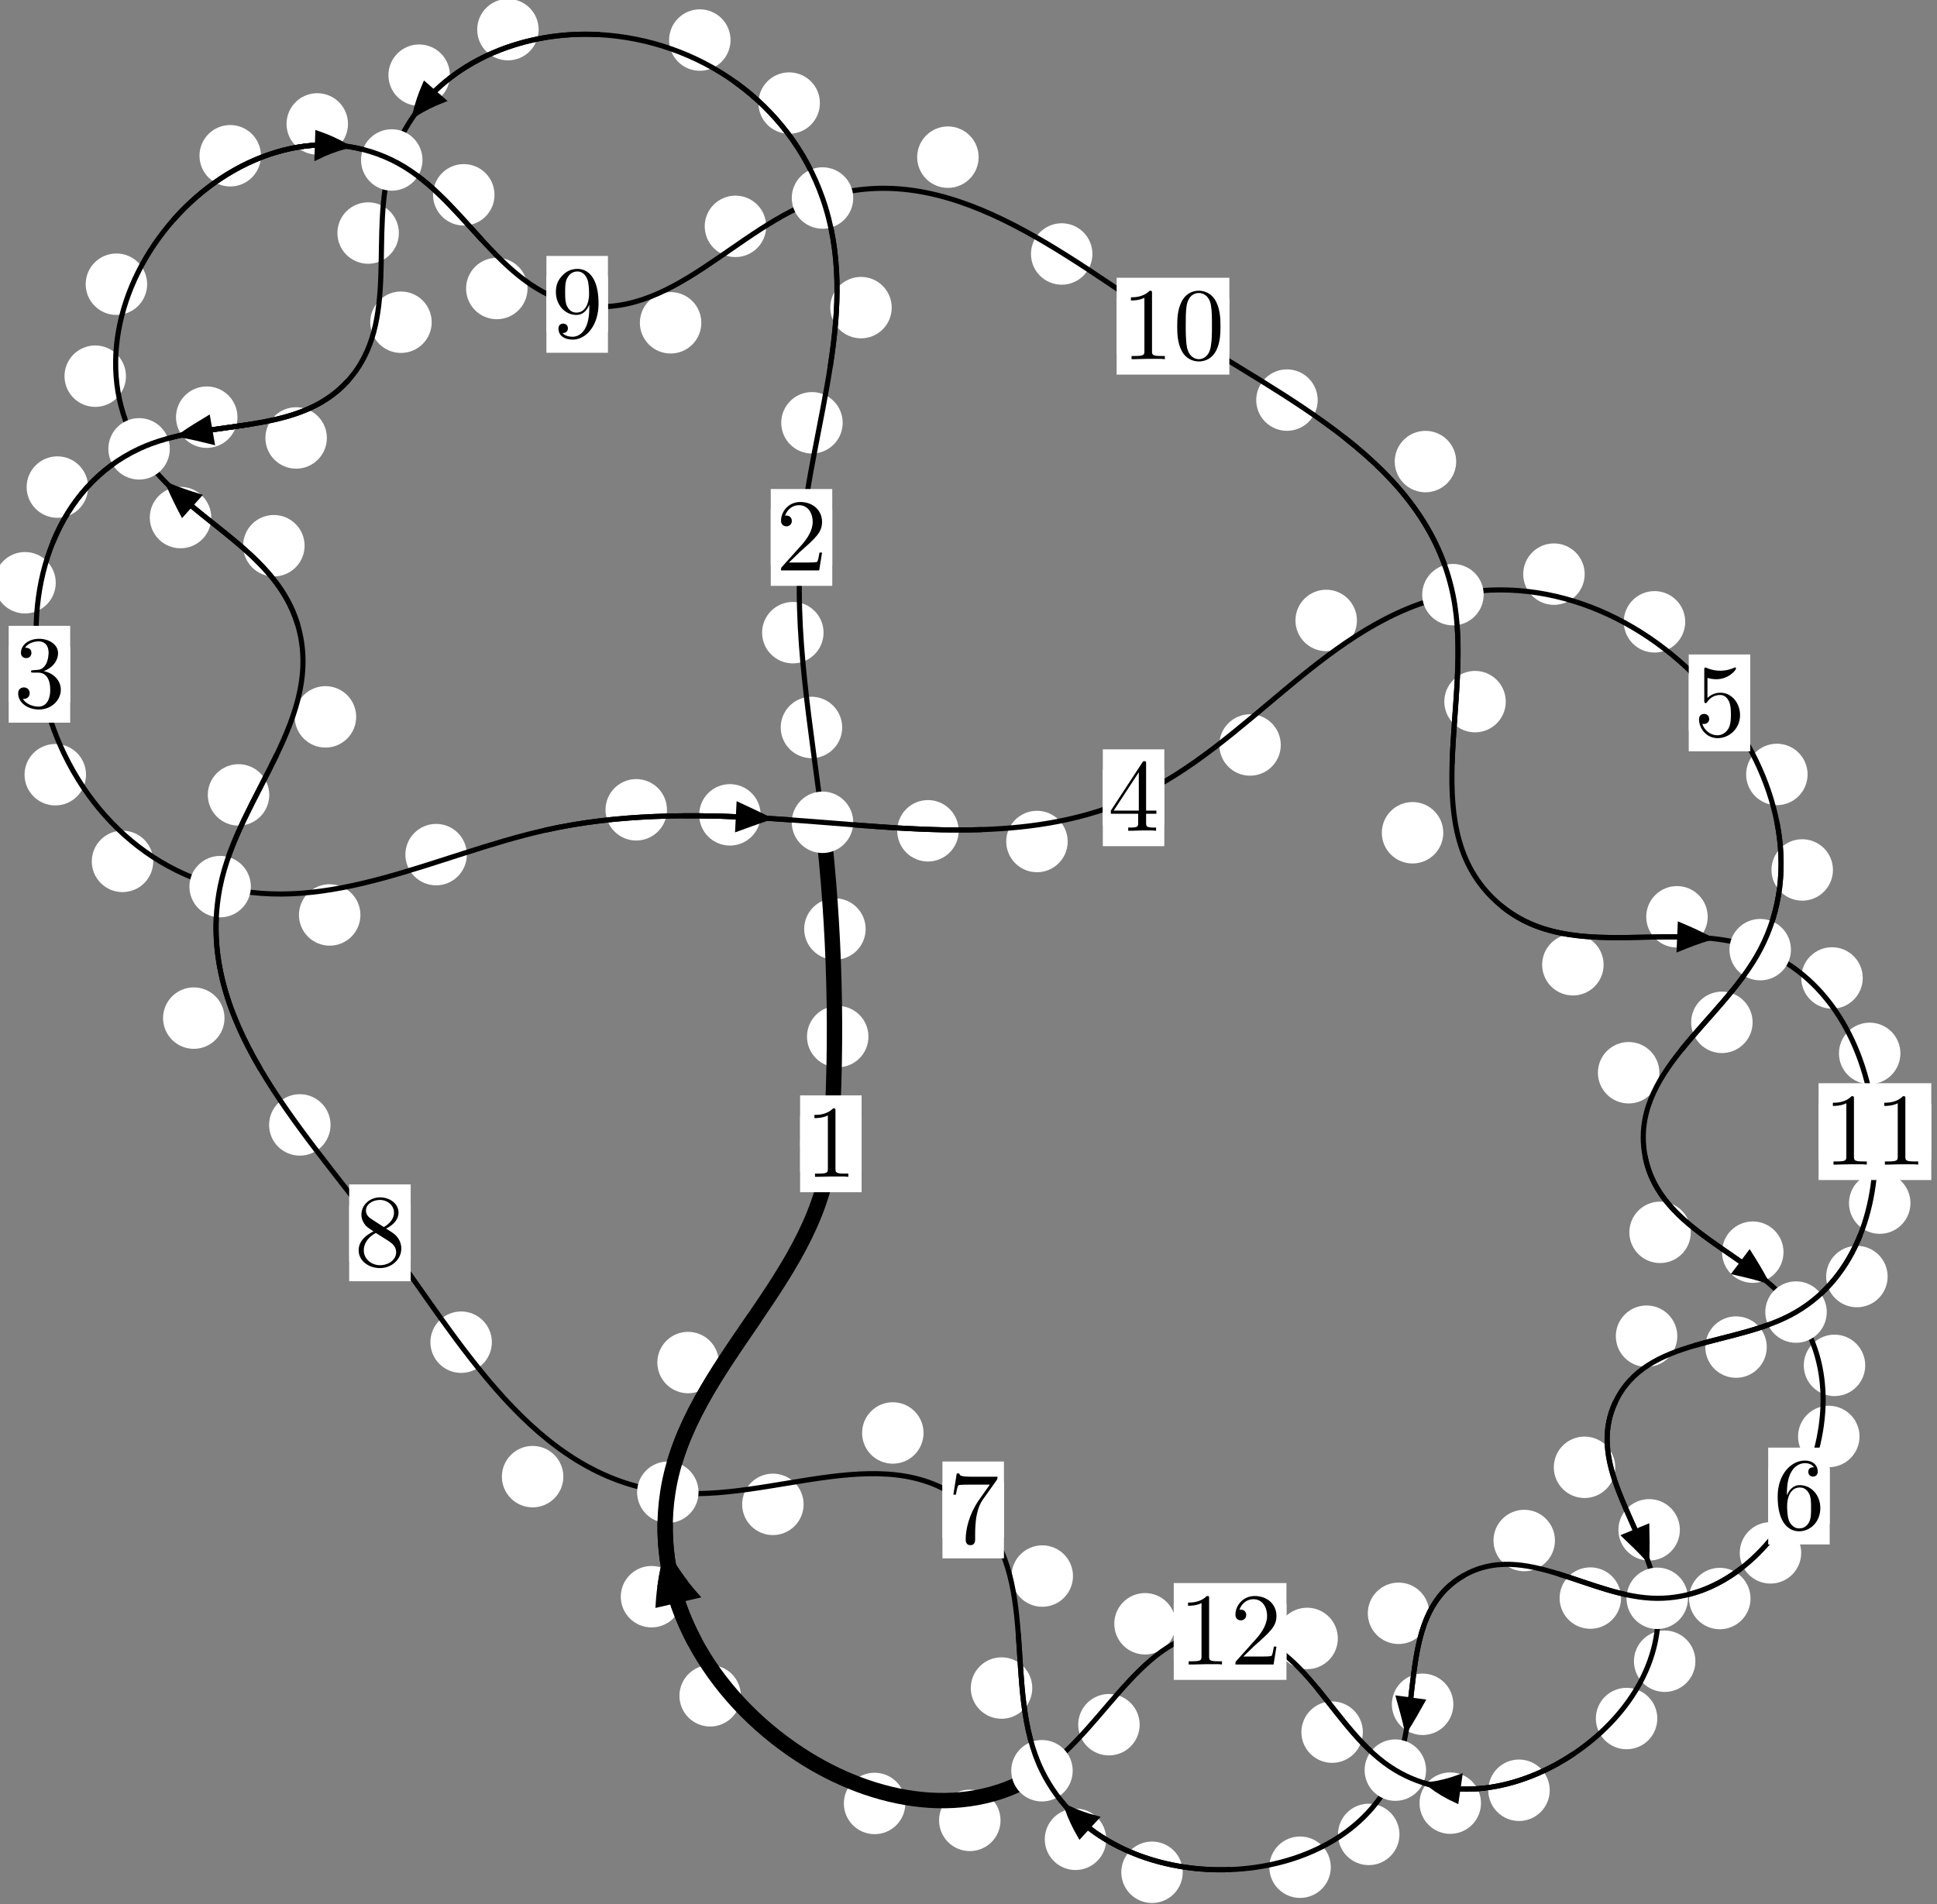 <?xml version="1.0"?>
<!-- Created by MetaPost 1.999 on 2021.07.06:0017 -->
<svg version="1.1" xmlns="http://www.w3.org/2000/svg" xmlns:xlink="http://www.w3.org/1999/xlink" width="188.401" height="185.244" viewBox="0 0 188.401 185.244">
<rect x="0" y="0" width="188.401" height="185.244" fill="#808080" stroke="none"/>
<!-- Original BoundingBox: -80.555344 -105.138046 107.845261 80.105789 -->
  <defs>
    <g transform="scale(0.01,0.01)" id="GLYPHcmr10_48">
      <path style="fill-rule: evenodd;" d="M460 -320C460 -400,455 -480,420 -554C374 -650,292 -666,250 -666C190 -666,117 -640,76 -547C44 -478,39 -400,39 -320C39 -245,43 -155,84 -79C127 2,200 22,249 22C303 22,379 1,423 -94C455 -163,460 -241,460 -320M249 -0C210 -0,151 -25,133 -121C122 -181,122 -273,122 -332C122 -396,122 -462,130 -516C149 -635,224 -644,249 -644C282 -644,348 -626,367 -527C377 -471,377 -395,377 -332C377 -257,377 -189,366 -125C351 -30,294 -0,249 -0"></path>
    </g>
    <g transform="scale(0.01,0.01)" id="GLYPHcmr10_49">
      <path style="fill-rule: evenodd;" d="M294 -640C294 -664,294 -666,271 -666C209 -602,121 -602,89 -602L89 -571C109 -571,168 -571,220 -597L220 -79C220 -43,217 -31,127 -31L95 -31L95 -0L257 -0L130 -3L217 -3L257 -3L297 -3L384 -3L419 -0L419 -31L387 -31C297 -31,294 -42,294 -79"></path>
    </g>
    <g transform="scale(0.01,0.01)" id="GLYPHcmr10_50">
      <path style="fill-rule: evenodd;" d="M127 -77L233 -180C389 -318,449 -372,449 -472C449 -586,359 -666,237 -666C124 -666,50 -574,50 -485C50 -429,100 -429,103 -429C120 -429,155 -441,155 -482C155 -508,137 -534,102 -534C94 -534,92 -534,89 -533C112 -598,166 -635,224 -635C315 -635,358 -554,358 -472C358 -392,308 -313,253 -251L61 -37C50 -26,50 -24,50 -0L421 -0L449 -174L424 -174C419 -144,412 -100,402 -85C395 -77,329 -77,307 -77"></path>
    </g>
    <g transform="scale(0.01,0.01)" id="GLYPHcmr10_51">
      <path style="fill-rule: evenodd;" d="M290 -352C372 -379,430 -449,430 -528C430 -610,342 -666,246 -666C145 -666,69 -606,69 -530C69 -497,91 -478,120 -478C151 -478,171 -500,171 -529C171 -579,124 -579,109 -579C140 -628,206 -641,242 -641C283 -641,338 -619,338 -529C338 -517,336 -459,310 -415C280 -367,246 -364,221 -363C213 -362,189 -360,182 -360C174 -359,167 -358,167 -348C167 -337,174 -337,191 -337L235 -337C317 -337,354 -269,354 -171C354 -35,285 -6,241 -6C198 -6,123 -23,88 -82C123 -77,154 -99,154 -137C154 -173,127 -193,98 -193C74 -193,42 -179,42 -135C42 -44,135 22,244 22C366 22,457 -69,457 -171C457 -253,394 -331,290 -352"></path>
    </g>
    <g transform="scale(0.01,0.01)" id="GLYPHcmr10_52">
      <path style="fill-rule: evenodd;" d="M294 -165L294 -78C294 -42,292 -31,218 -31L197 -31L197 -0L332 -0L238 -3L290 -3L332 -3L374 -3L427 -3L468 -0L468 -31L447 -31C373 -31,371 -42,371 -78L371 -165L471 -165L471 -196L371 -196L371 -651C371 -671,371 -677,355 -677C346 -677,343 -677,335 -665L28 -196L28 -165M300 -196L56 -196L300 -569"></path>
    </g>
    <g transform="scale(0.01,0.01)" id="GLYPHcmr10_53">
      <path style="fill-rule: evenodd;" d="M449 -201C449 -320,367 -420,259 -420C211 -420,168 -404,132 -369L132 -564C152 -558,185 -551,217 -551C340 -551,410 -642,410 -655C410 -661,407 -666,400 -666C399 -666,397 -666,392 -663C372 -654,323 -634,256 -634C216 -634,170 -641,123 -662C115 -665,113 -665,111 -665C101 -665,101 -657,101 -641L101 -345C101 -327,101 -319,115 -319C122 -319,124 -322,128 -328C139 -344,176 -398,257 -398C309 -398,334 -352,342 -334C358 -297,360 -258,360 -208C360 -173,360 -113,336 -71C312 -32,275 -6,229 -6C156 -6,99 -59,82 -118C85 -117,88 -116,99 -116C132 -116,149 -141,149 -165C149 -189,132 -214,99 -214C85 -214,50 -207,50 -161C50 -75,119 22,231 22C347 22,449 -74,449 -201"></path>
    </g>
    <g transform="scale(0.01,0.01)" id="GLYPHcmr10_54">
      <path style="fill-rule: evenodd;" d="M132 -328L132 -352C132 -605,256 -641,307 -641C331 -641,373 -635,395 -601C380 -601,340 -601,340 -556C340 -525,364 -510,386 -510C402 -510,432 -519,432 -558C432 -618,388 -666,305 -666C177 -666,42 -537,42 -316C42 -49,158 22,251 22C362 22,457 -72,457 -204C457 -331,368 -427,257 -427C189 -427,152 -376,132 -328M251 -6C188 -6,158 -66,152 -81C134 -128,134 -208,134 -226C134 -304,166 -404,256 -404C272 -404,318 -404,349 -342C367 -305,367 -254,367 -205C367 -157,367 -107,350 -71C320 -11,274 -6,251 -6"></path>
    </g>
    <g transform="scale(0.01,0.01)" id="GLYPHcmr10_55">
      <path style="fill-rule: evenodd;" d="M476 -609C485 -621,485 -623,485 -644L242 -644C120 -644,118 -657,114 -676L89 -676L56 -470L81 -470C84 -486,93 -549,106 -561C113 -567,191 -567,204 -567L411 -567C400 -551,321 -442,299 -409C209 -274,176 -135,176 -33C176 -23,176 22,222 22C268 22,268 -23,268 -33L268 -84C268 -139,271 -194,279 -248C283 -271,297 -357,341 -419"></path>
    </g>
    <g transform="scale(0.01,0.01)" id="GLYPHcmr10_56">
      <path style="fill-rule: evenodd;" d="M163 -457C117 -487,113 -521,113 -538C113 -599,178 -641,249 -641C322 -641,386 -589,386 -517C386 -460,347 -412,287 -377M309 -362C381 -399,430 -451,430 -517C430 -609,341 -666,250 -666C150 -666,69 -592,69 -499C69 -481,71 -436,113 -389C124 -377,161 -352,186 -335C128 -306,42 -250,42 -151C42 -45,144 22,249 22C362 22,457 -61,457 -168C457 -204,446 -249,408 -291C389 -312,373 -322,309 -362M209 -320L332 -242C360 -223,407 -193,407 -132C407 -58,332 -6,250 -6C164 -6,92 -68,92 -151C92 -209,124 -273,209 -320"></path>
    </g>
    <g transform="scale(0.01,0.01)" id="GLYPHcmr10_57">
      <path style="fill-rule: evenodd;" d="M367 -318L367 -286C367 -52,263 -6,205 -6C188 -6,134 -8,107 -42C151 -42,159 -71,159 -88C159 -119,135 -134,113 -134C97 -134,67 -125,67 -86C67 -19,121 22,206 22C335 22,457 -114,457 -329C457 -598,342 -666,253 -666C198 -666,149 -648,106 -603C65 -558,42 -516,42 -441C42 -316,130 -218,242 -218C303 -218,344 -260,367 -318M243 -241C227 -241,181 -241,150 -304C132 -341,132 -391,132 -440C132 -494,132 -541,153 -578C180 -628,218 -641,253 -641C299 -641,332 -607,349 -562C361 -530,365 -467,365 -421C365 -338,331 -241,243 -241"></path>
    </g>
  </defs>
  <path d="M84.469 100.849C84.469 100.056,84.154 99.296,83.593 98.736C83.033 98.175,82.273 97.86,81.48 97.86C80.687 97.86,79.927 98.175,79.367 98.736C78.806 99.296,78.491 100.056,78.491 100.849C78.491 101.642,78.806 102.402,79.367 102.962C79.927 103.523,80.687 103.838,81.48 103.838C82.273 103.838,83.033 103.523,83.593 102.962C84.154 102.402,84.469 101.642,84.469 100.849Z" style="fill: rgb(100%,100%,100%);stroke: none;"></path>
  <path d="M83.801 111.278C83.801 110.485,83.487 109.725,82.926 109.165C82.366 108.604,81.605 108.289,80.813 108.289C80.02 108.289,79.26 108.604,78.699 109.165C78.139 109.725,77.824 110.485,77.824 111.278C77.824 112.071,78.139 112.831,78.699 113.391C79.26 113.952,80.02 114.267,80.813 114.267C81.605 114.267,82.366 113.952,82.926 113.391C83.487 112.831,83.801 112.071,83.801 111.278Z" style="fill: rgb(100%,100%,100%);stroke: none;"></path>
  <path d="M81.915 70.772C81.915 69.98,81.6 69.22,81.04 68.659C80.479 68.099,79.719 67.784,78.926 67.784C78.134 67.784,77.373 68.099,76.813 68.659C76.252 69.22,75.938 69.98,75.938 70.772C75.938 71.565,76.252 72.325,76.813 72.886C77.373 73.446,78.134 73.761,78.926 73.761C79.719 73.761,80.479 73.446,81.04 72.886C81.6 72.325,81.915 71.565,81.915 70.772Z" style="fill: rgb(100%,100%,100%);stroke: none;"></path>
  <path d="M84.197 90.381C84.197 89.588,83.882 88.828,83.321 88.267C82.761 87.707,82.001 87.392,81.208 87.392C80.415 87.392,79.655 87.707,79.095 88.267C78.534 88.828,78.219 89.588,78.219 90.381C78.219 91.173,78.534 91.933,79.095 92.494C79.655 93.054,80.415 93.369,81.208 93.369C82.001 93.369,82.761 93.054,83.321 92.494C83.882 91.933,84.197 91.173,84.197 90.381Z" style="fill: rgb(100%,100%,100%);stroke: none;"></path>
  <path d="M81.963 41.133C81.963 40.34,81.648 39.58,81.088 39.02C80.527 38.459,79.767 38.144,78.974 38.144C78.182 38.144,77.421 38.459,76.861 39.02C76.301 39.58,75.986 40.34,75.986 41.133C75.986 41.926,76.301 42.686,76.861 43.246C77.421 43.807,78.182 44.122,78.974 44.122C79.767 44.122,80.527 43.807,81.088 43.246C81.648 42.686,81.963 41.926,81.963 41.133Z" style="fill: rgb(100%,100%,100%);stroke: none;"></path>
  <path d="M80.103 61.551C80.103 60.758,79.788 59.998,79.227 59.438C78.667 58.877,77.907 58.562,77.114 58.562C76.321 58.562,75.561 58.877,75.001 59.438C74.44 59.998,74.125 60.758,74.125 61.551C74.125 62.344,74.44 63.104,75.001 63.664C75.561 64.225,76.321 64.54,77.114 64.54C77.907 64.54,78.667 64.225,79.227 63.664C79.788 63.104,80.103 62.344,80.103 61.551Z" style="fill: rgb(100%,100%,100%);stroke: none;"></path>
  <path d="M79.747 10.027C79.747 9.235,79.432 8.474,78.871 7.914C78.311 7.353,77.551 7.039,76.758 7.039C75.965 7.039,75.205 7.353,74.645 7.914C74.084 8.474,73.769 9.235,73.769 10.027C73.769 10.82,74.084 11.58,74.645 12.141C75.205 12.701,75.965 13.016,76.758 13.016C77.551 13.016,78.311 12.701,78.871 12.141C79.432 11.58,79.747 10.82,79.747 10.027Z" style="fill: rgb(100%,100%,100%);stroke: none;"></path>
  <path d="M86.733 29.928C86.733 29.136,86.418 28.376,85.857 27.815C85.297 27.255,84.537 26.94,83.744 26.94C82.951 26.94,82.191 27.255,81.631 27.815C81.07 28.376,80.755 29.136,80.755 29.928C80.755 30.721,81.07 31.481,81.631 32.042C82.191 32.602,82.951 32.917,83.744 32.917C84.537 32.917,85.297 32.602,85.857 32.042C86.418 31.481,86.733 30.721,86.733 29.928Z" style="fill: rgb(100%,100%,100%);stroke: none;"></path>
  <path d="M52.391 2.883C52.391 2.09,52.076 1.33,51.516 0.77C50.955 0.209,50.195 -0.106,49.403 -0.106C48.61 -0.106,47.85 0.209,47.289 0.77C46.729 1.33,46.414 2.09,46.414 2.883C46.414 3.676,46.729 4.436,47.289 4.996C47.85 5.557,48.61 5.872,49.403 5.872C50.195 5.872,50.955 5.557,51.516 4.996C52.076 4.436,52.391 3.676,52.391 2.883Z" style="fill: rgb(100%,100%,100%);stroke: none;"></path>
  <path d="M71.056 3.898C71.056 3.105,70.741 2.345,70.181 1.785C69.62 1.224,68.86 0.909,68.067 0.909C67.275 0.909,66.515 1.224,65.954 1.785C65.394 2.345,65.079 3.105,65.079 3.898C65.079 4.691,65.394 5.451,65.954 6.011C66.515 6.572,67.275 6.887,68.067 6.887C68.86 6.887,69.62 6.572,70.181 6.011C70.741 5.451,71.056 4.691,71.056 3.898Z" style="fill: rgb(100%,100%,100%);stroke: none;"></path>
  <path d="M38.795 22.672C38.795 21.88,38.48 21.119,37.92 20.559C37.359 19.998,36.599 19.684,35.807 19.684C35.014 19.684,34.254 19.998,33.693 20.559C33.133 21.119,32.818 21.88,32.818 22.672C32.818 23.465,33.133 24.225,33.693 24.786C34.254 25.346,35.014 25.661,35.807 25.661C36.599 25.661,37.359 25.346,37.92 24.786C38.48 24.225,38.795 23.465,38.795 22.672Z" style="fill: rgb(100%,100%,100%);stroke: none;"></path>
  <path d="M43.759 7.314C43.759 6.522,43.444 5.761,42.883 5.201C42.323 4.641,41.563 4.326,40.77 4.326C39.977 4.326,39.217 4.641,38.657 5.201C38.096 5.761,37.781 6.522,37.781 7.314C37.781 8.107,38.096 8.867,38.657 9.428C39.217 9.988,39.977 10.303,40.77 10.303C41.563 10.303,42.323 9.988,42.883 9.428C43.444 8.867,43.759 8.107,43.759 7.314Z" style="fill: rgb(100%,100%,100%);stroke: none;"></path>
  <path d="M31.792 42.607C31.792 41.814,31.477 41.054,30.916 40.494C30.356 39.933,29.595 39.618,28.803 39.618C28.01 39.618,27.25 39.933,26.689 40.494C26.129 41.054,25.814 41.814,25.814 42.607C25.814 43.4,26.129 44.16,26.689 44.72C27.25 45.281,28.01 45.596,28.803 45.596C29.595 45.596,30.356 45.281,30.916 44.72C31.477 44.16,31.792 43.4,31.792 42.607Z" style="fill: rgb(100%,100%,100%);stroke: none;"></path>
  <path d="M41.989 31.349C41.989 30.556,41.674 29.796,41.114 29.235C40.553 28.675,39.793 28.36,39 28.36C38.208 28.36,37.447 28.675,36.887 29.235C36.326 29.796,36.012 30.556,36.012 31.349C36.012 32.141,36.326 32.902,36.887 33.462C37.447 34.022,38.208 34.337,39 34.337C39.793 34.337,40.553 34.022,41.114 33.462C41.674 32.902,41.989 32.141,41.989 31.349Z" style="fill: rgb(100%,100%,100%);stroke: none;"></path>
  <path d="M8.57 47.387C8.57 46.595,8.255 45.834,7.695 45.274C7.134 44.713,6.374 44.398,5.581 44.398C4.788 44.398,4.028 44.713,3.468 45.274C2.907 45.834,2.592 46.595,2.592 47.387C2.592 48.18,2.907 48.94,3.468 49.501C4.028 50.061,4.788 50.376,5.581 50.376C6.374 50.376,7.134 50.061,7.695 49.501C8.255 48.94,8.57 48.18,8.57 47.387Z" style="fill: rgb(100%,100%,100%);stroke: none;"></path>
  <path d="M23.097 40.586C23.097 39.793,22.782 39.033,22.221 38.473C21.661 37.912,20.901 37.597,20.108 37.597C19.315 37.597,18.555 37.912,17.995 38.473C17.434 39.033,17.119 39.793,17.119 40.586C17.119 41.379,17.434 42.139,17.995 42.699C18.555 43.26,19.315 43.575,20.108 43.575C20.901 43.575,21.661 43.26,22.221 42.699C22.782 42.139,23.097 41.379,23.097 40.586Z" style="fill: rgb(100%,100%,100%);stroke: none;"></path>
  <path d="M8.366 75.369C8.366 74.577,8.051 73.817,7.49 73.256C6.93 72.696,6.17 72.381,5.377 72.381C4.584 72.381,3.824 72.696,3.264 73.256C2.703 73.817,2.388 74.577,2.388 75.369C2.388 76.162,2.703 76.922,3.264 77.483C3.824 78.043,4.584 78.358,5.377 78.358C6.17 78.358,6.93 78.043,7.49 77.483C8.051 76.922,8.366 76.162,8.366 75.369Z" style="fill: rgb(100%,100%,100%);stroke: none;"></path>
  <path d="M5.422 56.694C5.422 55.902,5.107 55.142,4.547 54.581C3.986 54.021,3.226 53.706,2.433 53.706C1.641 53.706,0.881 54.021,0.32 54.581C-0.24 55.142,-0.555 55.902,-0.555 56.694C-0.555 57.487,-0.24 58.247,0.32 58.808C0.881 59.368,1.641 59.683,2.433 59.683C3.226 59.683,3.986 59.368,4.547 58.808C5.107 58.247,5.422 57.487,5.422 56.694Z" style="fill: rgb(100%,100%,100%);stroke: none;"></path>
  <path d="M35.056 89.013C35.056 88.221,34.741 87.461,34.18 86.9C33.62 86.34,32.86 86.025,32.067 86.025C31.274 86.025,30.514 86.34,29.954 86.9C29.393 87.461,29.078 88.221,29.078 89.013C29.078 89.806,29.393 90.566,29.954 91.127C30.514 91.687,31.274 92.002,32.067 92.002C32.86 92.002,33.62 91.687,34.18 91.127C34.741 90.566,35.056 89.806,35.056 89.013Z" style="fill: rgb(100%,100%,100%);stroke: none;"></path>
  <path d="M14.905 83.802C14.905 83.009,14.59 82.249,14.029 81.688C13.469 81.128,12.709 80.813,11.916 80.813C11.123 80.813,10.363 81.128,9.803 81.688C9.242 82.249,8.927 83.009,8.927 83.802C8.927 84.594,9.242 85.355,9.803 85.915C10.363 86.476,11.123 86.791,11.916 86.791C12.709 86.791,13.469 86.476,14.029 85.915C14.59 85.355,14.905 84.594,14.905 83.802Z" style="fill: rgb(100%,100%,100%);stroke: none;"></path>
  <path d="M64.872 78.784C64.872 77.992,64.557 77.232,63.996 76.671C63.436 76.111,62.676 75.796,61.883 75.796C61.09 75.796,60.33 76.111,59.77 76.671C59.209 77.232,58.894 77.992,58.894 78.784C58.894 79.577,59.209 80.337,59.77 80.898C60.33 81.458,61.09 81.773,61.883 81.773C62.676 81.773,63.436 81.458,63.996 80.898C64.557 80.337,64.872 79.577,64.872 78.784Z" style="fill: rgb(100%,100%,100%);stroke: none;"></path>
  <path d="M45.408 83.144C45.408 82.351,45.093 81.591,44.532 81.03C43.972 80.47,43.212 80.155,42.419 80.155C41.626 80.155,40.866 80.47,40.306 81.03C39.745 81.591,39.43 82.351,39.43 83.144C39.43 83.936,39.745 84.697,40.306 85.257C40.866 85.818,41.626 86.132,42.419 86.132C43.212 86.132,43.972 85.818,44.532 85.257C45.093 84.697,45.408 83.936,45.408 83.144Z" style="fill: rgb(100%,100%,100%);stroke: none;"></path>
  <path d="M93.244 80.826C93.244 80.033,92.929 79.273,92.369 78.713C91.808 78.152,91.048 77.837,90.255 77.837C89.463 77.837,88.703 78.152,88.142 78.713C87.582 79.273,87.267 80.033,87.267 80.826C87.267 81.619,87.582 82.379,88.142 82.939C88.703 83.5,89.463 83.815,90.255 83.815C91.048 83.815,91.808 83.5,92.369 82.939C92.929 82.379,93.244 81.619,93.244 80.826Z" style="fill: rgb(100%,100%,100%);stroke: none;"></path>
  <path d="M73.984 79.275C73.984 78.482,73.669 77.722,73.108 77.161C72.548 76.601,71.788 76.286,70.995 76.286C70.202 76.286,69.442 76.601,68.882 77.161C68.321 77.722,68.006 78.482,68.006 79.275C68.006 80.067,68.321 80.828,68.882 81.388C69.442 81.948,70.202 82.263,70.995 82.263C71.788 82.263,72.548 81.948,73.108 81.388C73.669 80.828,73.984 80.067,73.984 79.275Z" style="fill: rgb(100%,100%,100%);stroke: none;"></path>
  <path d="M124.573 72.478C124.573 71.685,124.258 70.925,123.698 70.364C123.137 69.804,122.377 69.489,121.584 69.489C120.792 69.489,120.032 69.804,119.471 70.364C118.911 70.925,118.596 71.685,118.596 72.478C118.596 73.27,118.911 74.03,119.471 74.591C120.032 75.151,120.792 75.466,121.584 75.466C122.377 75.466,123.137 75.151,123.698 74.591C124.258 74.03,124.573 73.27,124.573 72.478Z" style="fill: rgb(100%,100%,100%);stroke: none;"></path>
  <path d="M103.848 81.869C103.848 81.076,103.533 80.316,102.972 79.755C102.412 79.195,101.652 78.88,100.859 78.88C100.066 78.88,99.306 79.195,98.746 79.755C98.185 80.316,97.87 81.076,97.87 81.869C97.87 82.661,98.185 83.421,98.746 83.982C99.306 84.542,100.066 84.857,100.859 84.857C101.652 84.857,102.412 84.542,102.972 83.982C103.533 83.421,103.848 82.661,103.848 81.869Z" style="fill: rgb(100%,100%,100%);stroke: none;"></path>
  <path d="M154.133 55.857C154.133 55.064,153.818 54.304,153.258 53.743C152.697 53.183,151.937 52.868,151.144 52.868C150.352 52.868,149.591 53.183,149.031 53.743C148.471 54.304,148.156 55.064,148.156 55.857C148.156 56.649,148.471 57.409,149.031 57.97C149.591 58.53,150.352 58.845,151.144 58.845C151.937 58.845,152.697 58.53,153.258 57.97C153.818 57.409,154.133 56.649,154.133 55.857Z" style="fill: rgb(100%,100%,100%);stroke: none;"></path>
  <path d="M131.979 60.361C131.979 59.568,131.664 58.808,131.104 58.248C130.543 57.687,129.783 57.372,128.99 57.372C128.198 57.372,127.437 57.687,126.877 58.248C126.317 58.808,126.002 59.568,126.002 60.361C126.002 61.154,126.317 61.914,126.877 62.474C127.437 63.035,128.198 63.35,128.99 63.35C129.783 63.35,130.543 63.035,131.104 62.474C131.664 61.914,131.979 61.154,131.979 60.361Z" style="fill: rgb(100%,100%,100%);stroke: none;"></path>
  <path d="M175.814 75.343C175.814 74.55,175.499 73.79,174.939 73.23C174.378 72.669,173.618 72.354,172.825 72.354C172.033 72.354,171.272 72.669,170.712 73.23C170.152 73.79,169.837 74.55,169.837 75.343C169.837 76.136,170.152 76.896,170.712 77.456C171.272 78.017,172.033 78.332,172.825 78.332C173.618 78.332,174.378 78.017,174.939 77.456C175.499 76.896,175.814 76.136,175.814 75.343Z" style="fill: rgb(100%,100%,100%);stroke: none;"></path>
  <path d="M163.912 60.495C163.912 59.702,163.597 58.942,163.037 58.382C162.476 57.821,161.716 57.506,160.923 57.506C160.131 57.506,159.37 57.821,158.81 58.382C158.249 58.942,157.935 59.702,157.935 60.495C157.935 61.288,158.249 62.048,158.81 62.608C159.37 63.169,160.131 63.484,160.923 63.484C161.716 63.484,162.476 63.169,163.037 62.608C163.597 62.048,163.912 61.288,163.912 60.495Z" style="fill: rgb(100%,100%,100%);stroke: none;"></path>
  <path d="M170.467 99.462C170.467 98.669,170.152 97.909,169.592 97.348C169.031 96.788,168.271 96.473,167.479 96.473C166.686 96.473,165.926 96.788,165.365 97.348C164.805 97.909,164.49 98.669,164.49 99.462C164.49 100.254,164.805 101.015,165.365 101.575C165.926 102.136,166.686 102.451,167.479 102.451C168.271 102.451,169.031 102.136,169.592 101.575C170.152 101.015,170.467 100.254,170.467 99.462Z" style="fill: rgb(100%,100%,100%);stroke: none;"></path>
  <path d="M178.281 84.635C178.281 83.843,177.966 83.083,177.405 82.522C176.845 81.962,176.084 81.647,175.292 81.647C174.499 81.647,173.739 81.962,173.178 82.522C172.618 83.083,172.303 83.843,172.303 84.635C172.303 85.428,172.618 86.188,173.178 86.749C173.739 87.309,174.499 87.624,175.292 87.624C176.084 87.624,176.845 87.309,177.405 86.749C177.966 86.188,178.281 85.428,178.281 84.635Z" style="fill: rgb(100%,100%,100%);stroke: none;"></path>
  <path d="M164.455 119.891C164.455 119.099,164.14 118.338,163.579 117.778C163.019 117.217,162.258 116.902,161.466 116.902C160.673 116.902,159.913 117.217,159.352 117.778C158.792 118.338,158.477 119.099,158.477 119.891C158.477 120.684,158.792 121.444,159.352 122.005C159.913 122.565,160.673 122.88,161.466 122.88C162.258 122.88,163.019 122.565,163.579 122.005C164.14 121.444,164.455 120.684,164.455 119.891Z" style="fill: rgb(100%,100%,100%);stroke: none;"></path>
  <path d="M161.398 104.364C161.398 103.571,161.083 102.811,160.522 102.251C159.962 101.69,159.201 101.375,158.409 101.375C157.616 101.375,156.856 101.69,156.295 102.251C155.735 102.811,155.42 103.571,155.42 104.364C155.42 105.157,155.735 105.917,156.295 106.477C156.856 107.038,157.616 107.353,158.409 107.353C159.201 107.353,159.962 107.038,160.522 106.477C161.083 105.917,161.398 105.157,161.398 104.364Z" style="fill: rgb(100%,100%,100%);stroke: none;"></path>
  <path d="M181.421 132.834C181.421 132.041,181.106 131.281,180.546 130.721C179.985 130.16,179.225 129.845,178.432 129.845C177.64 129.845,176.88 130.16,176.319 130.721C175.759 131.281,175.444 132.041,175.444 132.834C175.444 133.627,175.759 134.387,176.319 134.947C176.88 135.508,177.64 135.823,178.432 135.823C179.225 135.823,179.985 135.508,180.546 134.947C181.106 134.387,181.421 133.627,181.421 132.834Z" style="fill: rgb(100%,100%,100%);stroke: none;"></path>
  <path d="M173.472 121.82C173.472 121.028,173.157 120.268,172.597 119.707C172.036 119.147,171.276 118.832,170.483 118.832C169.691 118.832,168.931 119.147,168.37 119.707C167.81 120.268,167.495 121.028,167.495 121.82C167.495 122.613,167.81 123.373,168.37 123.934C168.931 124.494,169.691 124.809,170.483 124.809C171.276 124.809,172.036 124.494,172.597 123.934C173.157 123.373,173.472 122.613,173.472 121.82Z" style="fill: rgb(100%,100%,100%);stroke: none;"></path>
  <path d="M175.192 151.075C175.192 150.282,174.878 149.522,174.317 148.961C173.757 148.401,172.996 148.086,172.204 148.086C171.411 148.086,170.651 148.401,170.09 148.961C169.53 149.522,169.215 150.282,169.215 151.075C169.215 151.867,169.53 152.627,170.09 153.188C170.651 153.748,171.411 154.063,172.204 154.063C172.996 154.063,173.757 153.748,174.317 153.188C174.878 152.627,175.192 151.867,175.192 151.075Z" style="fill: rgb(100%,100%,100%);stroke: none;"></path>
  <path d="M180.865 139.751C180.865 138.958,180.55 138.198,179.989 137.638C179.429 137.077,178.669 136.762,177.876 136.762C177.083 136.762,176.323 137.077,175.763 137.638C175.202 138.198,174.887 138.958,174.887 139.751C174.887 140.544,175.202 141.304,175.763 141.864C176.323 142.425,177.083 142.74,177.876 142.74C178.669 142.74,179.429 142.425,179.989 141.864C180.55 141.304,180.865 140.544,180.865 139.751Z" style="fill: rgb(100%,100%,100%);stroke: none;"></path>
  <path d="M157.672 155.474C157.672 154.682,157.357 153.922,156.797 153.361C156.236 152.801,155.476 152.486,154.683 152.486C153.891 152.486,153.13 152.801,152.57 153.361C152.009 153.922,151.694 154.682,151.694 155.474C151.694 156.267,152.009 157.027,152.57 157.588C153.13 158.148,153.891 158.463,154.683 158.463C155.476 158.463,156.236 158.148,156.797 157.588C157.357 157.027,157.672 156.267,157.672 155.474Z" style="fill: rgb(100%,100%,100%);stroke: none;"></path>
  <path d="M170.263 155.518C170.263 154.725,169.948 153.965,169.387 153.404C168.827 152.844,168.067 152.529,167.274 152.529C166.481 152.529,165.721 152.844,165.161 153.404C164.6 153.965,164.285 154.725,164.285 155.518C164.285 156.31,164.6 157.071,165.161 157.631C165.721 158.191,166.481 158.506,167.274 158.506C168.067 158.506,168.827 158.191,169.387 157.631C169.948 157.071,170.263 156.31,170.263 155.518Z" style="fill: rgb(100%,100%,100%);stroke: none;"></path>
  <path d="M139.016 156.955C139.016 156.162,138.701 155.402,138.141 154.841C137.58 154.281,136.82 153.966,136.027 153.966C135.235 153.966,134.475 154.281,133.914 154.841C133.354 155.402,133.039 156.162,133.039 156.955C133.039 157.747,133.354 158.508,133.914 159.068C134.475 159.629,135.235 159.944,136.027 159.944C136.82 159.944,137.58 159.629,138.141 159.068C138.701 158.508,139.016 157.747,139.016 156.955Z" style="fill: rgb(100%,100%,100%);stroke: none;"></path>
  <path d="M151.241 149.873C151.241 149.08,150.926 148.32,150.366 147.76C149.806 147.199,149.045 146.884,148.253 146.884C147.46 146.884,146.7 147.199,146.139 147.76C145.579 148.32,145.264 149.08,145.264 149.873C145.264 150.666,145.579 151.426,146.139 151.986C146.7 152.547,147.46 152.862,148.253 152.862C149.045 152.862,149.806 152.547,150.366 151.986C150.926 151.426,151.241 150.666,151.241 149.873Z" style="fill: rgb(100%,100%,100%);stroke: none;"></path>
  <path d="M136.118 178.465C136.118 177.672,135.803 176.912,135.243 176.352C134.682 175.791,133.922 175.476,133.13 175.476C132.337 175.476,131.577 175.791,131.016 176.352C130.456 176.912,130.141 177.672,130.141 178.465C130.141 179.258,130.456 180.018,131.016 180.578C131.577 181.139,132.337 181.454,133.13 181.454C133.922 181.454,134.682 181.139,135.243 180.578C135.803 180.018,136.118 179.258,136.118 178.465Z" style="fill: rgb(100%,100%,100%);stroke: none;"></path>
  <path d="M141.358 165.808C141.358 165.015,141.043 164.255,140.483 163.695C139.922 163.134,139.162 162.819,138.369 162.819C137.577 162.819,136.816 163.134,136.256 163.695C135.696 164.255,135.381 165.015,135.381 165.808C135.381 166.601,135.696 167.361,136.256 167.921C136.816 168.482,137.577 168.797,138.369 168.797C139.162 168.797,139.922 168.482,140.483 167.921C141.043 167.361,141.358 166.601,141.358 165.808Z" style="fill: rgb(100%,100%,100%);stroke: none;"></path>
  <path d="M115.039 182.149C115.039 181.357,114.724 180.596,114.164 180.036C113.603 179.476,112.843 179.161,112.051 179.161C111.258 179.161,110.498 179.476,109.937 180.036C109.377 180.596,109.062 181.357,109.062 182.149C109.062 182.942,109.377 183.702,109.937 184.263C110.498 184.823,111.258 185.138,112.051 185.138C112.843 185.138,113.603 184.823,114.164 184.263C114.724 183.702,115.039 182.942,115.039 182.149Z" style="fill: rgb(100%,100%,100%);stroke: none;"></path>
  <path d="M129.439 181.657C129.439 180.864,129.124 180.104,128.564 179.543C128.003 178.983,127.243 178.668,126.45 178.668C125.658 178.668,124.898 178.983,124.337 179.543C123.777 180.104,123.462 180.864,123.462 181.657C123.462 182.449,123.777 183.21,124.337 183.77C124.898 184.33,125.658 184.645,126.45 184.645C127.243 184.645,128.003 184.33,128.564 183.77C129.124 183.21,129.439 182.449,129.439 181.657Z" style="fill: rgb(100%,100%,100%);stroke: none;"></path>
  <path d="M100.402 164.227C100.402 163.434,100.087 162.674,99.526 162.113C98.966 161.553,98.206 161.238,97.413 161.238C96.62 161.238,95.86 161.553,95.3 162.113C94.739 162.674,94.424 163.434,94.424 164.227C94.424 165.019,94.739 165.779,95.3 166.34C95.86 166.9,96.62 167.215,97.413 167.215C98.206 167.215,98.966 166.9,99.526 166.34C100.087 165.779,100.402 165.019,100.402 164.227Z" style="fill: rgb(100%,100%,100%);stroke: none;"></path>
  <path d="M107.597 178.941C107.597 178.148,107.282 177.388,106.721 176.827C106.161 176.267,105.401 175.952,104.608 175.952C103.815 175.952,103.055 176.267,102.495 176.827C101.934 177.388,101.619 178.148,101.619 178.941C101.619 179.733,101.934 180.493,102.495 181.054C103.055 181.614,103.815 181.929,104.608 181.929C105.401 181.929,106.161 181.614,106.721 181.054C107.282 180.493,107.597 179.733,107.597 178.941Z" style="fill: rgb(100%,100%,100%);stroke: none;"></path>
  <path d="M89.828 139.41C89.828 138.617,89.513 137.857,88.953 137.296C88.392 136.736,87.632 136.421,86.839 136.421C86.047 136.421,85.287 136.736,84.726 137.296C84.166 137.857,83.851 138.617,83.851 139.41C83.851 140.202,84.166 140.963,84.726 141.523C85.287 142.084,86.047 142.399,86.839 142.399C87.632 142.399,88.392 142.084,88.953 141.523C89.513 140.963,89.828 140.202,89.828 139.41Z" style="fill: rgb(100%,100%,100%);stroke: none;"></path>
  <path d="M104.363 153.331C104.363 152.538,104.048 151.778,103.488 151.218C102.927 150.657,102.167 150.342,101.374 150.342C100.582 150.342,99.821 150.657,99.261 151.218C98.7 151.778,98.386 152.538,98.386 153.331C98.386 154.124,98.7 154.884,99.261 155.444C99.821 156.005,100.582 156.32,101.374 156.32C102.167 156.32,102.927 156.005,103.488 155.444C104.048 154.884,104.363 154.124,104.363 153.331Z" style="fill: rgb(100%,100%,100%);stroke: none;"></path>
  <path d="M54.793 143.66C54.793 142.867,54.478 142.107,53.917 141.546C53.357 140.986,52.597 140.671,51.804 140.671C51.011 140.671,50.251 140.986,49.691 141.546C49.13 142.107,48.815 142.867,48.815 143.66C48.815 144.452,49.13 145.213,49.691 145.773C50.251 146.334,51.011 146.648,51.804 146.648C52.597 146.648,53.357 146.334,53.917 145.773C54.478 145.213,54.793 144.452,54.793 143.66Z" style="fill: rgb(100%,100%,100%);stroke: none;"></path>
  <path d="M78.163 146.355C78.163 145.562,77.848 144.802,77.287 144.242C76.727 143.681,75.967 143.366,75.174 143.366C74.381 143.366,73.621 143.681,73.061 144.242C72.5 144.802,72.185 145.562,72.185 146.355C72.185 147.148,72.5 147.908,73.061 148.468C73.621 149.029,74.381 149.344,75.174 149.344C75.967 149.344,76.727 149.029,77.287 148.468C77.848 147.908,78.163 147.148,78.163 146.355Z" style="fill: rgb(100%,100%,100%);stroke: none;"></path>
  <path d="M32.15 109.441C32.15 108.648,31.835 107.888,31.275 107.327C30.714 106.767,29.954 106.452,29.161 106.452C28.369 106.452,27.609 106.767,27.048 107.327C26.488 107.888,26.173 108.648,26.173 109.441C26.173 110.233,26.488 110.994,27.048 111.554C27.609 112.115,28.369 112.429,29.161 112.429C29.954 112.429,30.714 112.115,31.275 111.554C31.835 110.994,32.15 110.233,32.15 109.441Z" style="fill: rgb(100%,100%,100%);stroke: none;"></path>
  <path d="M47.84 130.578C47.84 129.786,47.525 129.025,46.964 128.465C46.404 127.905,45.644 127.59,44.851 127.59C44.058 127.59,43.298 127.905,42.738 128.465C42.177 129.025,41.862 129.786,41.862 130.578C41.862 131.371,42.177 132.131,42.738 132.692C43.298 133.252,44.058 133.567,44.851 133.567C45.644 133.567,46.404 133.252,46.964 132.692C47.525 132.131,47.84 131.371,47.84 130.578Z" style="fill: rgb(100%,100%,100%);stroke: none;"></path>
  <path d="M26.19 77.334C26.19 76.541,25.875 75.781,25.314 75.22C24.754 74.66,23.994 74.345,23.201 74.345C22.408 74.345,21.648 74.66,21.088 75.22C20.527 75.781,20.212 76.541,20.212 77.334C20.212 78.126,20.527 78.886,21.088 79.447C21.648 80.007,22.408 80.322,23.201 80.322C23.994 80.322,24.754 80.007,25.314 79.447C25.875 78.886,26.19 78.126,26.19 77.334Z" style="fill: rgb(100%,100%,100%);stroke: none;"></path>
  <path d="M21.837 99.051C21.837 98.258,21.522 97.498,20.962 96.937C20.401 96.377,19.641 96.062,18.849 96.062C18.056 96.062,17.296 96.377,16.735 96.937C16.175 97.498,15.86 98.258,15.86 99.051C15.86 99.843,16.175 100.603,16.735 101.164C17.296 101.724,18.056 102.039,18.849 102.039C19.641 102.039,20.401 101.724,20.962 101.164C21.522 100.603,21.837 99.843,21.837 99.051Z" style="fill: rgb(100%,100%,100%);stroke: none;"></path>
  <path d="M29.626 53.091C29.626 52.299,29.311 51.538,28.75 50.978C28.19 50.417,27.429 50.103,26.637 50.103C25.844 50.103,25.084 50.417,24.523 50.978C23.963 51.538,23.648 52.299,23.648 53.091C23.648 53.884,23.963 54.644,24.523 55.205C25.084 55.765,25.844 56.08,26.637 56.08C27.429 56.08,28.19 55.765,28.75 55.205C29.311 54.644,29.626 53.884,29.626 53.091Z" style="fill: rgb(100%,100%,100%);stroke: none;"></path>
  <path d="M34.644 69.742C34.644 68.949,34.329 68.189,33.768 67.629C33.208 67.068,32.448 66.753,31.655 66.753C30.862 66.753,30.102 67.068,29.542 67.629C28.981 68.189,28.666 68.949,28.666 69.742C28.666 70.535,28.981 71.295,29.542 71.855C30.102 72.416,30.862 72.731,31.655 72.731C32.448 72.731,33.208 72.416,33.768 71.855C34.329 71.295,34.644 70.535,34.644 69.742Z" style="fill: rgb(100%,100%,100%);stroke: none;"></path>
  <path d="M12.251 36.597C12.251 35.805,11.936 35.045,11.376 34.484C10.815 33.924,10.055 33.609,9.262 33.609C8.47 33.609,7.71 33.924,7.149 34.484C6.589 35.045,6.274 35.805,6.274 36.597C6.274 37.39,6.589 38.15,7.149 38.711C7.71 39.271,8.47 39.586,9.262 39.586C10.055 39.586,10.815 39.271,11.376 38.711C11.936 38.15,12.251 37.39,12.251 36.597Z" style="fill: rgb(100%,100%,100%);stroke: none;"></path>
  <path d="M20.548 50.353C20.548 49.561,20.233 48.801,19.672 48.24C19.112 47.68,18.352 47.365,17.559 47.365C16.766 47.365,16.006 47.68,15.446 48.24C14.885 48.801,14.57 49.561,14.57 50.353C14.57 51.146,14.885 51.906,15.446 52.467C16.006 53.027,16.766 53.342,17.559 53.342C18.352 53.342,19.112 53.027,19.672 52.467C20.233 51.906,20.548 51.146,20.548 50.353Z" style="fill: rgb(100%,100%,100%);stroke: none;"></path>
  <path d="M25.381 15.153C25.381 14.36,25.066 13.6,24.505 13.039C23.945 12.479,23.185 12.164,22.392 12.164C21.599 12.164,20.839 12.479,20.279 13.039C19.718 13.6,19.403 14.36,19.403 15.153C19.403 15.945,19.718 16.706,20.279 17.266C20.839 17.827,21.599 18.142,22.392 18.142C23.185 18.142,23.945 17.827,24.505 17.266C25.066 16.706,25.381 15.945,25.381 15.153Z" style="fill: rgb(100%,100%,100%);stroke: none;"></path>
  <path d="M14.312 27.65C14.312 26.857,13.997 26.097,13.436 25.536C12.876 24.976,12.116 24.661,11.323 24.661C10.53 24.661,9.77 24.976,9.21 25.536C8.649 26.097,8.334 26.857,8.334 27.65C8.334 28.442,8.649 29.203,9.21 29.763C9.77 30.324,10.53 30.638,11.323 30.638C12.116 30.638,12.876 30.324,13.436 29.763C13.997 29.203,14.312 28.442,14.312 27.65Z" style="fill: rgb(100%,100%,100%);stroke: none;"></path>
  <path d="M48.098 18.954C48.098 18.161,47.783 17.401,47.222 16.84C46.662 16.28,45.902 15.965,45.109 15.965C44.316 15.965,43.556 16.28,42.996 16.84C42.435 17.401,42.12 18.161,42.12 18.954C42.12 19.746,42.435 20.506,42.996 21.067C43.556 21.627,44.316 21.942,45.109 21.942C45.902 21.942,46.662 21.627,47.222 21.067C47.783 20.506,48.098 19.746,48.098 18.954Z" style="fill: rgb(100%,100%,100%);stroke: none;"></path>
  <path d="M33.848 12.056C33.848 11.263,33.533 10.503,32.972 9.942C32.412 9.382,31.652 9.067,30.859 9.067C30.066 9.067,29.306 9.382,28.746 9.942C28.185 10.503,27.87 11.263,27.87 12.056C27.87 12.848,28.185 13.608,28.746 14.169C29.306 14.729,30.066 15.044,30.859 15.044C31.652 15.044,32.412 14.729,32.972 14.169C33.533 13.608,33.848 12.848,33.848 12.056Z" style="fill: rgb(100%,100%,100%);stroke: none;"></path>
  <path d="M68.215 31.404C68.215 30.612,67.9 29.851,67.34 29.291C66.779 28.73,66.019 28.416,65.226 28.416C64.434 28.416,63.673 28.73,63.113 29.291C62.552 29.851,62.237 30.612,62.237 31.404C62.237 32.197,62.552 32.957,63.113 33.518C63.673 34.078,64.434 34.393,65.226 34.393C66.019 34.393,66.779 34.078,67.34 33.518C67.9 32.957,68.215 32.197,68.215 31.404Z" style="fill: rgb(100%,100%,100%);stroke: none;"></path>
  <path d="M51.311 28.068C51.311 27.275,50.996 26.515,50.435 25.955C49.875 25.394,49.115 25.079,48.322 25.079C47.529 25.079,46.769 25.394,46.209 25.955C45.648 26.515,45.333 27.275,45.333 28.068C45.333 28.861,45.648 29.621,46.209 30.181C46.769 30.742,47.529 31.057,48.322 31.057C49.115 31.057,49.875 30.742,50.435 30.181C50.996 29.621,51.311 28.861,51.311 28.068Z" style="fill: rgb(100%,100%,100%);stroke: none;"></path>
  <path d="M95.187 15.29C95.187 14.497,94.872 13.737,94.311 13.176C93.751 12.616,92.99 12.301,92.198 12.301C91.405 12.301,90.645 12.616,90.084 13.176C89.524 13.737,89.209 14.497,89.209 15.29C89.209 16.082,89.524 16.843,90.084 17.403C90.645 17.964,91.405 18.278,92.198 18.278C92.99 18.278,93.751 17.964,94.311 17.403C94.872 16.843,95.187 16.082,95.187 15.29Z" style="fill: rgb(100%,100%,100%);stroke: none;"></path>
  <path d="M74.523 22.021C74.523 21.228,74.208 20.468,73.647 19.907C73.087 19.347,72.327 19.032,71.534 19.032C70.741 19.032,69.981 19.347,69.421 19.907C68.86 20.468,68.545 21.228,68.545 22.021C68.545 22.813,68.86 23.574,69.421 24.134C69.981 24.695,70.741 25.009,71.534 25.009C72.327 25.009,73.087 24.695,73.647 24.134C74.208 23.574,74.523 22.813,74.523 22.021Z" style="fill: rgb(100%,100%,100%);stroke: none;"></path>
  <path d="M128.165 38.926C128.165 38.133,127.85 37.373,127.289 36.812C126.729 36.252,125.969 35.937,125.176 35.937C124.383 35.937,123.623 36.252,123.063 36.812C122.502 37.373,122.187 38.133,122.187 38.926C122.187 39.718,122.502 40.478,123.063 41.039C123.623 41.599,124.383 41.914,125.176 41.914C125.969 41.914,126.729 41.599,127.289 41.039C127.85 40.478,128.165 39.718,128.165 38.926Z" style="fill: rgb(100%,100%,100%);stroke: none;"></path>
  <path d="M106.253 24.709C106.253 23.916,105.938 23.156,105.378 22.596C104.817 22.035,104.057 21.72,103.264 21.72C102.472 21.72,101.711 22.035,101.151 22.596C100.591 23.156,100.276 23.916,100.276 24.709C100.276 25.502,100.591 26.262,101.151 26.822C101.711 27.383,102.472 27.698,103.264 27.698C104.057 27.698,104.817 27.383,105.378 26.822C105.938 26.262,106.253 25.502,106.253 24.709Z" style="fill: rgb(100%,100%,100%);stroke: none;"></path>
  <path d="M146.458 68.26C146.458 67.467,146.143 66.707,145.582 66.146C145.022 65.586,144.262 65.271,143.469 65.271C142.676 65.271,141.916 65.586,141.356 66.146C140.795 66.707,140.48 67.467,140.48 68.26C140.48 69.052,140.795 69.812,141.356 70.373C141.916 70.933,142.676 71.248,143.469 71.248C144.262 71.248,145.022 70.933,145.582 70.373C146.143 69.812,146.458 69.052,146.458 68.26Z" style="fill: rgb(100%,100%,100%);stroke: none;"></path>
  <path d="M141.635 44.905C141.635 44.112,141.32 43.352,140.759 42.791C140.199 42.231,139.439 41.916,138.646 41.916C137.853 41.916,137.093 42.231,136.533 42.791C135.972 43.352,135.657 44.112,135.657 44.905C135.657 45.697,135.972 46.457,136.533 47.018C137.093 47.578,137.853 47.893,138.646 47.893C139.439 47.893,140.199 47.578,140.759 47.018C141.32 46.457,141.635 45.697,141.635 44.905Z" style="fill: rgb(100%,100%,100%);stroke: none;"></path>
  <path d="M155.974 93.859C155.974 93.067,155.659 92.306,155.099 91.746C154.538 91.185,153.778 90.87,152.986 90.87C152.193 90.87,151.433 91.185,150.872 91.746C150.312 92.306,149.997 93.067,149.997 93.859C149.997 94.652,150.312 95.412,150.872 95.973C151.433 96.533,152.193 96.848,152.986 96.848C153.778 96.848,154.538 96.533,155.099 95.973C155.659 95.412,155.974 94.652,155.974 93.859Z" style="fill: rgb(100%,100%,100%);stroke: none;"></path>
  <path d="M140.379 81.018C140.379 80.225,140.064 79.465,139.503 78.905C138.943 78.344,138.183 78.029,137.39 78.029C136.597 78.029,135.837 78.344,135.277 78.905C134.716 79.465,134.401 80.225,134.401 81.018C134.401 81.811,134.716 82.571,135.277 83.131C135.837 83.692,136.597 84.007,137.39 84.007C138.183 84.007,138.943 83.692,139.503 83.131C140.064 82.571,140.379 81.811,140.379 81.018Z" style="fill: rgb(100%,100%,100%);stroke: none;"></path>
  <path d="M181.179 95.144C181.179 94.351,180.864 93.591,180.304 93.031C179.743 92.47,178.983 92.155,178.19 92.155C177.398 92.155,176.638 92.47,176.077 93.031C175.517 93.591,175.202 94.351,175.202 95.144C175.202 95.937,175.517 96.697,176.077 97.257C176.638 97.818,177.398 98.133,178.19 98.133C178.983 98.133,179.743 97.818,180.304 97.257C180.864 96.697,181.179 95.937,181.179 95.144Z" style="fill: rgb(100%,100%,100%);stroke: none;"></path>
  <path d="M166.098 89.193C166.098 88.401,165.783 87.641,165.222 87.08C164.662 86.52,163.902 86.205,163.109 86.205C162.316 86.205,161.556 86.52,160.996 87.08C160.435 87.641,160.12 88.401,160.12 89.193C160.12 89.986,160.435 90.746,160.996 91.307C161.556 91.867,162.316 92.182,163.109 92.182C163.902 92.182,164.662 91.867,165.222 91.307C165.783 90.746,166.098 89.986,166.098 89.193Z" style="fill: rgb(100%,100%,100%);stroke: none;"></path>
  <path d="M185.819 117.048C185.819 116.255,185.504 115.495,184.943 114.935C184.383 114.374,183.623 114.059,182.83 114.059C182.037 114.059,181.277 114.374,180.717 114.935C180.156 115.495,179.841 116.255,179.841 117.048C179.841 117.841,180.156 118.601,180.717 119.161C181.277 119.722,182.037 120.037,182.83 120.037C183.623 120.037,184.383 119.722,184.943 119.161C185.504 118.601,185.819 117.841,185.819 117.048Z" style="fill: rgb(100%,100%,100%);stroke: none;"></path>
  <path d="M184.842 102.48C184.842 101.688,184.527 100.927,183.967 100.367C183.406 99.806,182.646 99.491,181.853 99.491C181.061 99.491,180.301 99.806,179.74 100.367C179.18 100.927,178.865 101.688,178.865 102.48C178.865 103.273,179.18 104.033,179.74 104.594C180.301 105.154,181.061 105.469,181.853 105.469C182.646 105.469,183.406 105.154,183.967 104.594C184.527 104.033,184.842 103.273,184.842 102.48Z" style="fill: rgb(100%,100%,100%);stroke: none;"></path>
  <path d="M171.843 131.055C171.843 130.262,171.529 129.502,170.968 128.942C170.408 128.381,169.647 128.066,168.855 128.066C168.062 128.066,167.302 128.381,166.741 128.942C166.181 129.502,165.866 130.262,165.866 131.055C165.866 131.848,166.181 132.608,166.741 133.168C167.302 133.729,168.062 134.044,168.855 134.044C169.647 134.044,170.408 133.729,170.968 133.168C171.529 132.608,171.843 131.848,171.843 131.055Z" style="fill: rgb(100%,100%,100%);stroke: none;"></path>
  <path d="M183.599 124.192C183.599 123.4,183.284 122.639,182.723 122.079C182.163 121.519,181.403 121.204,180.61 121.204C179.817 121.204,179.057 121.519,178.497 122.079C177.936 122.639,177.621 123.4,177.621 124.192C177.621 124.985,177.936 125.745,178.497 126.306C179.057 126.866,179.817 127.181,180.61 127.181C181.403 127.181,182.163 126.866,182.723 126.306C183.284 125.745,183.599 124.985,183.599 124.192Z" style="fill: rgb(100%,100%,100%);stroke: none;"></path>
  <path d="M157.107 142.75C157.107 141.958,156.792 141.198,156.232 140.637C155.671 140.077,154.911 139.762,154.118 139.762C153.326 139.762,152.565 140.077,152.005 140.637C151.445 141.198,151.13 141.958,151.13 142.75C151.13 143.543,151.445 144.303,152.005 144.864C152.565 145.424,153.326 145.739,154.118 145.739C154.911 145.739,155.671 145.424,156.232 144.864C156.792 144.303,157.107 143.543,157.107 142.75Z" style="fill: rgb(100%,100%,100%);stroke: none;"></path>
  <path d="M163.141 129.994C163.141 129.202,162.826 128.442,162.265 127.881C161.705 127.321,160.945 127.006,160.152 127.006C159.359 127.006,158.599 127.321,158.038 127.881C157.478 128.442,157.163 129.202,157.163 129.994C157.163 130.787,157.478 131.547,158.038 132.108C158.599 132.668,159.359 132.983,160.152 132.983C160.945 132.983,161.705 132.668,162.265 132.108C162.826 131.547,163.141 130.787,163.141 129.994Z" style="fill: rgb(100%,100%,100%);stroke: none;"></path>
  <path d="M164.902 161.618C164.902 160.825,164.587 160.065,164.027 159.504C163.466 158.944,162.706 158.629,161.914 158.629C161.121 158.629,160.361 158.944,159.8 159.504C159.24 160.065,158.925 160.825,158.925 161.618C158.925 162.41,159.24 163.17,159.8 163.731C160.361 164.291,161.121 164.606,161.914 164.606C162.706 164.606,163.466 164.291,164.027 163.731C164.587 163.17,164.902 162.41,164.902 161.618Z" style="fill: rgb(100%,100%,100%);stroke: none;"></path>
  <path d="M163.392 148.834C163.392 148.041,163.077 147.281,162.516 146.721C161.956 146.16,161.196 145.845,160.403 145.845C159.61 145.845,158.85 146.16,158.29 146.721C157.729 147.281,157.414 148.041,157.414 148.834C157.414 149.627,157.729 150.387,158.29 150.947C158.85 151.508,159.61 151.823,160.403 151.823C161.196 151.823,161.956 151.508,162.516 150.947C163.077 150.387,163.392 149.627,163.392 148.834Z" style="fill: rgb(100%,100%,100%);stroke: none;"></path>
  <path d="M150.734 174.171C150.734 173.378,150.419 172.618,149.859 172.058C149.298 171.497,148.538 171.182,147.745 171.182C146.953 171.182,146.193 171.497,145.632 172.058C145.072 172.618,144.757 173.378,144.757 174.171C144.757 174.964,145.072 175.724,145.632 176.284C146.193 176.845,146.953 177.16,147.745 177.16C148.538 177.16,149.298 176.845,149.859 176.284C150.419 175.724,150.734 174.964,150.734 174.171Z" style="fill: rgb(100%,100%,100%);stroke: none;"></path>
  <path d="M161.197 167.193C161.197 166.4,160.882 165.64,160.322 165.079C159.761 164.519,159.001 164.204,158.209 164.204C157.416 164.204,156.656 164.519,156.095 165.079C155.535 165.64,155.22 166.4,155.22 167.193C155.22 167.985,155.535 168.746,156.095 169.306C156.656 169.867,157.416 170.182,158.209 170.182C159.001 170.182,159.761 169.867,160.322 169.306C160.882 168.746,161.197 167.985,161.197 167.193Z" style="fill: rgb(100%,100%,100%);stroke: none;"></path>
  <path d="M132.557 168.515C132.557 167.723,132.242 166.963,131.682 166.402C131.121 165.842,130.361 165.527,129.568 165.527C128.776 165.527,128.015 165.842,127.455 166.402C126.894 166.963,126.579 167.723,126.579 168.515C126.579 169.308,126.894 170.068,127.455 170.629C128.015 171.189,128.776 171.504,129.568 171.504C130.361 171.504,131.121 171.189,131.682 170.629C132.242 170.068,132.557 169.308,132.557 168.515Z" style="fill: rgb(100%,100%,100%);stroke: none;"></path>
  <path d="M144.048 175.423C144.048 174.63,143.733 173.87,143.172 173.309C142.612 172.749,141.852 172.434,141.059 172.434C140.266 172.434,139.506 172.749,138.946 173.309C138.385 173.87,138.07 174.63,138.07 175.423C138.07 176.215,138.385 176.976,138.946 177.536C139.506 178.097,140.266 178.411,141.059 178.411C141.852 178.411,142.612 178.097,143.172 177.536C143.733 176.976,144.048 176.215,144.048 175.423Z" style="fill: rgb(100%,100%,100%);stroke: none;"></path>
  <path d="M114.358 157.974C114.358 157.181,114.043 156.421,113.482 155.861C112.922 155.3,112.162 154.985,111.369 154.985C110.576 154.985,109.816 155.3,109.256 155.861C108.695 156.421,108.38 157.181,108.38 157.974C108.38 158.767,108.695 159.527,109.256 160.087C109.816 160.648,110.576 160.963,111.369 160.963C112.162 160.963,112.922 160.648,113.482 160.087C114.043 159.527,114.358 158.767,114.358 157.974Z" style="fill: rgb(100%,100%,100%);stroke: none;"></path>
  <path d="M130.124 159.399C130.124 158.606,129.809 157.846,129.249 157.286C128.688 156.725,127.928 156.41,127.136 156.41C126.343 156.41,125.583 156.725,125.022 157.286C124.462 157.846,124.147 158.606,124.147 159.399C124.147 160.192,124.462 160.952,125.022 161.512C125.583 162.073,126.343 162.388,127.136 162.388C127.928 162.388,128.688 162.073,129.249 161.512C129.809 160.952,130.124 160.192,130.124 159.399Z" style="fill: rgb(100%,100%,100%);stroke: none;"></path>
  <path d="M97.315 177.1C97.315 176.308,97 175.547,96.44 174.987C95.879 174.426,95.119 174.112,94.327 174.112C93.534 174.112,92.774 174.426,92.213 174.987C91.653 175.547,91.338 176.308,91.338 177.1C91.338 177.893,91.653 178.653,92.213 179.214C92.774 179.774,93.534 180.089,94.327 180.089C95.119 180.089,95.879 179.774,96.44 179.214C97 178.653,97.315 177.893,97.315 177.1Z" style="fill: rgb(100%,100%,100%);stroke: none;"></path>
  <path d="M110.848 167.793C110.848 167,110.533 166.24,109.973 165.679C109.412 165.119,108.652 164.804,107.859 164.804C107.067 164.804,106.307 165.119,105.746 165.679C105.186 166.24,104.871 167,104.871 167.793C104.871 168.585,105.186 169.345,105.746 169.906C106.307 170.466,107.067 170.781,107.859 170.781C108.652 170.781,109.412 170.466,109.973 169.906C110.533 169.345,110.848 168.585,110.848 167.793Z" style="fill: rgb(100%,100%,100%);stroke: none;"></path>
  <path d="M72.062 164.98C72.062 164.187,71.747 163.427,71.187 162.867C70.626 162.306,69.866 161.991,69.074 161.991C68.281 161.991,67.521 162.306,66.96 162.867C66.4 163.427,66.085 164.187,66.085 164.98C66.085 165.773,66.4 166.533,66.96 167.093C67.521 167.654,68.281 167.969,69.074 167.969C69.866 167.969,70.626 167.654,71.187 167.093C71.747 166.533,72.062 165.773,72.062 164.98Z" style="fill: rgb(100%,100%,100%);stroke: none;"></path>
  <path d="M88.056 175.454C88.056 174.661,87.741 173.901,87.181 173.34C86.62 172.78,85.86 172.465,85.067 172.465C84.275 172.465,83.514 172.78,82.954 173.34C82.393 173.901,82.078 174.661,82.078 175.454C82.078 176.246,82.393 177.006,82.954 177.567C83.514 178.127,84.275 178.442,85.067 178.442C85.86 178.442,86.62 178.127,87.181 177.567C87.741 177.006,88.056 176.246,88.056 175.454Z" style="fill: rgb(100%,100%,100%);stroke: none;"></path>
  <path d="M69.913 132.559C69.913 131.767,69.598 131.007,69.038 130.446C68.477 129.886,67.717 129.571,66.925 129.571C66.132 129.571,65.372 129.886,64.811 130.446C64.251 131.007,63.936 131.767,63.936 132.559C63.936 133.352,64.251 134.112,64.811 134.673C65.372 135.233,66.132 135.548,66.925 135.548C67.717 135.548,68.477 135.233,69.038 134.673C69.598 134.112,69.913 133.352,69.913 132.559Z" style="fill: rgb(100%,100%,100%);stroke: none;"></path>
  <path d="M66.359 155.339C66.359 154.546,66.044 153.786,65.483 153.225C64.923 152.665,64.163 152.35,63.37 152.35C62.577 152.35,61.817 152.665,61.257 153.225C60.696 153.786,60.381 154.546,60.381 155.339C60.381 156.131,60.696 156.891,61.257 157.452C61.817 158.012,62.577 158.327,63.37 158.327C64.163 158.327,64.923 158.012,65.483 157.452C66.044 156.891,66.359 156.131,66.359 155.339Z" style="fill: rgb(100%,100%,100%);stroke: none;"></path>
  <path d="M80.813 111.278C81.48 100.849,81.208 90.381,80 80C78.926 70.772,77.114 61.551,77.958 52.286C78.974 41.133,83.744 29.928,80 19.263C76.758 10.027,68.067 3.898,58.259 3.365C49.403 2.883,40.77 7.314,38.104 15.563C35.807 22.672,39 31.349,33.825 37.063C28.803 42.607,20.108 40.586,13.526 43.667C5.581 47.387,2.433 56.694,3.837 65.596C5.377 75.369,11.916 83.802,21.412 86.258C32.067 89.013,42.419 83.144,53.057 80.761C61.883 78.784,70.995 79.275,80 80C90.255 80.826,100.859 81.869,110.255 77.611C121.584 72.478,128.99 60.361,141.32 57.854C151.144 55.857,160.923 60.495,167.246 68.383C172.825 75.343,175.292 84.635,171.206 92.388C167.479 99.462,158.409 104.364,160.021 112.552C161.466 119.891,170.483 121.82,174.69 127.648C178.432 132.834,177.876 139.751,174.973 145.546C172.204 151.075,167.274 155.518,161.19 155.497C154.683 155.474,148.253 149.873,142.342 153.297C136.027 156.955,138.369 165.808,135.718 172.212C133.13 178.465,126.45 181.657,119.575 181.892C112.051 182.149,104.608 178.941,101.347 172.272C97.413 164.227,101.374 153.331,94.658 146.898C86.839 139.41,75.174 146.355,64.956 145.176C51.804 143.66,44.851 130.578,36.954 119.939C29.161 109.441,18.849 99.051,21.412 86.258C23.201 77.334,31.655 69.742,28.935 60.718C26.637 53.091,17.559 50.353,13.526 43.667C9.262 36.597,11.323 27.65,16.914 21.337C22.392 15.153,30.859 12.056,38.104 15.563C45.109 18.954,48.322 28.068,56.139 29.611C65.226 31.404,71.534 22.021,80 19.263C92.198 15.29,103.264 24.709,114.091 31.733C125.176 38.926,138.646 44.905,141.32 57.854C143.469 68.26,137.39 81.018,146.041 88.141C152.986 93.859,163.109 89.193,171.206 92.388C178.19 95.144,181.853 102.48,182.364 110.094C182.83 117.048,180.61 124.192,174.69 127.648C168.855 131.055,160.152 129.994,157.126 136.391C154.118 142.75,160.403 148.834,161.19 155.497C161.914 161.618,158.209 167.193,153.012 170.659C147.745 174.171,141.059 175.423,135.718 172.212C129.568 168.515,127.136 159.399,119.645 158.722C111.369 157.974,107.859 167.793,101.347 172.272C94.327 177.1,85.067 175.454,77.783 170.683C69.074 164.98,63.37 155.339,64.956 145.176C66.925 132.559,79.991 124.129,80.813 111.278" style="stroke:rgb(0%,0%,0%); stroke-width: 0.498;stroke-linecap: round;stroke-linejoin: round;stroke-miterlimit: 10;fill: none;"></path>
  <path d="M80.813 111.278C81.48 100.849,81.208 90.381,80 80" style="stroke:rgb(0%,0%,0%); stroke-width: 1.494;stroke-linecap: round;stroke-linejoin: round;stroke-miterlimit: 10;fill: none;"></path>
  <path d="M101.347 172.272C94.327 177.1,85.067 175.454,77.783 170.683C69.074 164.98,63.37 155.339,64.956 145.176C66.925 132.559,79.991 124.129,80.813 111.278" style="stroke:rgb(0%,0%,0%); stroke-width: 1.494;stroke-linecap: round;stroke-linejoin: round;stroke-miterlimit: 10;fill: none;"></path>
  <path d="M82.989 80C82.989 79.207,82.674 78.447,82.113 77.887C81.553 77.326,80.793 77.011,80 77.011C79.207 77.011,78.447 77.326,77.887 77.887C77.326 78.447,77.011 79.207,77.011 80C77.011 80.793,77.326 81.553,77.887 82.113C78.447 82.674,79.207 82.989,80 82.989C80.793 82.989,81.553 82.674,82.113 82.113C82.674 81.553,82.989 80.793,82.989 80Z" style="fill: rgb(100%,100%,100%);stroke: none;"></path>
  <path d="M66.461 79.367C70.968 79.333,75.497 79.637,80 80C85.128 80.413,90.342 80.88,95.45 80.712" style="stroke:rgb(0%,0%,0%); stroke-width: 0.498;stroke-linecap: round;stroke-linejoin: round;stroke-miterlimit: 10;fill: none;"></path>
  <path d="M41.093 15.563C41.093 14.77,40.778 14.01,40.218 13.449C39.657 12.889,38.897 12.574,38.104 12.574C37.312 12.574,36.551 12.889,35.991 13.449C35.43 14.01,35.116 14.77,35.116 15.563C35.116 16.355,35.43 17.116,35.991 17.676C36.551 18.237,37.312 18.552,38.104 18.552C38.897 18.552,39.657 18.237,40.218 17.676C40.778 17.116,41.093 16.355,41.093 15.563Z" style="fill: rgb(100%,100%,100%);stroke: none;"></path>
  <path d="M26.846 14.816C30.554 13.707,34.482 13.809,38.104 15.563C41.607 17.258,44.161 20.385,46.817 23.28" style="stroke:rgb(0%,0%,0%); stroke-width: 0.498;stroke-linecap: round;stroke-linejoin: round;stroke-miterlimit: 10;fill: none;"></path>
  <path d="M24.401 86.258C24.401 85.465,24.086 84.705,23.526 84.145C22.965 83.584,22.205 83.269,21.412 83.269C20.62 83.269,19.859 83.584,19.299 84.145C18.739 84.705,18.424 85.465,18.424 86.258C18.424 87.051,18.739 87.811,19.299 88.371C19.859 88.932,20.62 89.247,21.412 89.247C22.205 89.247,22.965 88.932,23.526 88.371C24.086 87.811,24.401 87.051,24.401 86.258Z" style="fill: rgb(100%,100%,100%);stroke: none;"></path>
  <path d="M25.299 103.959C22.068 98.45,20.13 92.654,21.412 86.258C22.307 81.796,24.867 77.667,26.864 73.525" style="stroke:rgb(0%,0%,0%); stroke-width: 0.498;stroke-linecap: round;stroke-linejoin: round;stroke-miterlimit: 10;fill: none;"></path>
  <path d="M144.309 57.854C144.309 57.061,143.994 56.301,143.433 55.741C142.873 55.18,142.113 54.865,141.32 54.865C140.527 54.865,139.767 55.18,139.207 55.741C138.646 56.301,138.331 57.061,138.331 57.854C138.331 58.647,138.646 59.407,139.207 59.967C139.767 60.528,140.527 60.843,141.32 60.843C142.113 60.843,142.873 60.528,143.433 59.967C143.994 59.407,144.309 58.647,144.309 57.854Z" style="fill: rgb(100%,100%,100%);stroke: none;"></path>
  <path d="M130.86 42.635C135.947 46.647,139.983 51.379,141.32 57.854C142.395 63.057,141.412 68.848,141.242 74.228" style="stroke:rgb(0%,0%,0%); stroke-width: 0.498;stroke-linecap: round;stroke-linejoin: round;stroke-miterlimit: 10;fill: none;"></path>
  <path d="M177.679 127.648C177.679 126.856,177.364 126.096,176.803 125.535C176.243 124.975,175.483 124.66,174.69 124.66C173.897 124.66,173.137 124.975,172.577 125.535C172.016 126.096,171.701 126.856,171.701 127.648C171.701 128.441,172.016 129.201,172.577 129.762C173.137 130.322,173.897 130.637,174.69 130.637C175.483 130.637,176.243 130.322,176.803 129.762C177.364 129.201,177.679 128.441,177.679 127.648Z" style="fill: rgb(100%,100%,100%);stroke: none;"></path>
  <path d="M180.922 120.183C179.685 123.27,177.65 125.92,174.69 127.648C171.772 129.352,168.138 129.938,164.854 130.898" style="stroke:rgb(0%,0%,0%); stroke-width: 0.498;stroke-linecap: round;stroke-linejoin: round;stroke-miterlimit: 10;fill: none;"></path>
  <path d="M138.707 172.212C138.707 171.419,138.392 170.659,137.831 170.099C137.271 169.538,136.511 169.223,135.718 169.223C134.925 169.223,134.165 169.538,133.605 170.099C133.044 170.659,132.729 171.419,132.729 172.212C132.729 173.005,133.044 173.765,133.605 174.325C134.165 174.886,134.925 175.201,135.718 175.201C136.511 175.201,137.271 174.886,137.831 174.325C138.392 173.765,138.707 173.005,138.707 172.212Z" style="fill: rgb(100%,100%,100%);stroke: none;"></path>
  <path d="M144.393 173.957C141.395 174.307,138.389 173.817,135.718 172.212C132.643 170.364,130.498 167.161,128.184 164.335" style="stroke:rgb(0%,0%,0%); stroke-width: 0.498;stroke-linecap: round;stroke-linejoin: round;stroke-miterlimit: 10;fill: none;"></path>
  <path d="M67.944 145.176C67.944 144.384,67.629 143.624,67.069 143.063C66.509 142.503,65.748 142.188,64.956 142.188C64.163 142.188,63.403 142.503,62.842 143.063C62.282 143.624,61.967 144.384,61.967 145.176C61.967 145.969,62.282 146.729,62.842 147.29C63.403 147.85,64.163 148.165,64.956 148.165C65.748 148.165,66.509 147.85,67.069 147.29C67.629 146.729,67.944 145.969,67.944 145.176Z" style="fill: rgb(100%,100%,100%);stroke: none;"></path>
  <path d="M67.509 159.602C65.192 155.208,64.163 150.257,64.956 145.176C65.94 138.868,69.699 133.606,73.314 128.315" style="stroke:rgb(0%,0%,0%); stroke-width: 1.494;stroke-linecap: round;stroke-linejoin: round;stroke-miterlimit: 10;fill: none;"></path>
  <path d="M16.515 43.667C16.515 42.875,16.2 42.114,15.64 41.554C15.079 40.993,14.319 40.679,13.526 40.679C12.734 40.679,11.974 40.993,11.413 41.554C10.853 42.114,10.538 42.875,10.538 43.667C10.538 44.46,10.853 45.22,11.413 45.781C11.974 46.341,12.734 46.656,13.526 46.656C14.319 46.656,15.079 46.341,15.64 45.781C16.2 45.22,16.515 44.46,16.515 43.667Z" style="fill: rgb(100%,100%,100%);stroke: none;"></path>
  <path d="M24.26 41.289C20.636 41.862,16.817 42.127,13.526 43.667C9.554 45.527,6.781 48.784,5.176 52.689" style="stroke:rgb(0%,0%,0%); stroke-width: 0.498;stroke-linecap: round;stroke-linejoin: round;stroke-miterlimit: 10;fill: none;"></path>
  <path d="M82.989 19.263C82.989 18.47,82.674 17.71,82.113 17.15C81.553 16.589,80.793 16.274,80 16.274C79.207 16.274,78.447 16.589,77.887 17.15C77.326 17.71,77.011 18.47,77.011 19.263C77.011 20.056,77.326 20.816,77.887 21.376C78.447 21.937,79.207 22.252,80 22.252C80.793 22.252,81.553 21.937,82.113 21.376C82.674 20.816,82.989 20.056,82.989 19.263Z" style="fill: rgb(100%,100%,100%);stroke: none;"></path>
  <path d="M80.764 35.592C81.616 30.063,81.872 24.596,80 19.263C78.379 14.645,75.396 10.804,71.592 8.05" style="stroke:rgb(0%,0%,0%); stroke-width: 0.498;stroke-linecap: round;stroke-linejoin: round;stroke-miterlimit: 10;fill: none;"></path>
  <path d="M174.195 92.388C174.195 91.596,173.88 90.835,173.319 90.275C172.759 89.715,171.999 89.4,171.206 89.4C170.413 89.4,169.653 89.715,169.093 90.275C168.532 90.835,168.217 91.596,168.217 92.388C168.217 93.181,168.532 93.941,169.093 94.502C169.653 95.062,170.413 95.377,171.206 95.377C171.999 95.377,172.759 95.062,173.319 94.502C173.88 93.941,174.195 93.181,174.195 92.388Z" style="fill: rgb(100%,100%,100%);stroke: none;"></path>
  <path d="M172.85 80.088C173.654 84.251,173.249 88.512,171.206 92.388C169.342 95.925,166.143 98.919,163.611 102.052" style="stroke:rgb(0%,0%,0%); stroke-width: 0.498;stroke-linecap: round;stroke-linejoin: round;stroke-miterlimit: 10;fill: none;"></path>
  <path d="M164.179 155.497C164.179 154.704,163.864 153.944,163.304 153.383C162.743 152.823,161.983 152.508,161.19 152.508C160.398 152.508,159.637 152.823,159.077 153.383C158.516 153.944,158.202 154.704,158.202 155.497C158.202 156.289,158.516 157.05,159.077 157.61C159.637 158.171,160.398 158.485,161.19 158.485C161.983 158.485,162.743 158.171,163.304 157.61C163.864 157.05,164.179 156.289,164.179 155.497Z" style="fill: rgb(100%,100%,100%);stroke: none;"></path>
  <path d="M169.325 152.602C166.985 154.402,164.232 155.507,161.19 155.497C157.937 155.486,154.702 154.08,151.542 153.104" style="stroke:rgb(0%,0%,0%); stroke-width: 0.498;stroke-linecap: round;stroke-linejoin: round;stroke-miterlimit: 10;fill: none;"></path>
  <path d="M104.336 172.272C104.336 171.479,104.021 170.719,103.46 170.158C102.9 169.598,102.14 169.283,101.347 169.283C100.554 169.283,99.794 169.598,99.234 170.158C98.673 170.719,98.358 171.479,98.358 172.272C98.358 173.064,98.673 173.825,99.234 174.385C99.794 174.946,100.554 175.26,101.347 175.26C102.14 175.26,102.9 174.946,103.46 174.385C104.021 173.825,104.336 173.064,104.336 172.272Z" style="fill: rgb(100%,100%,100%);stroke: none;"></path>
  <path d="M108.862 179.679C105.653 178.076,102.978 175.606,101.347 172.272C99.38 168.249,99.387 163.514,99.046 158.98" style="stroke:rgb(0%,0%,0%); stroke-width: 0.498;stroke-linecap: round;stroke-linejoin: round;stroke-miterlimit: 10;fill: none;"></path>
  <path d="M77.783 170.683C70.815 166.121,65.772 159.038,64.845 151.184" style="stroke:rgb(0%,0%,0%); stroke-width: 0.498;stroke-linecap: round;stroke-linejoin: round;stroke-miterlimit: 10;fill: none;"></path>
  <path d="M67.747 155.255C66.639 154.006,65.663 152.646,64.845 151.184C64.389 152.796,64.118 154.448,64.018 156.115Z" style="stroke:rgb(0%,0%,0%); stroke-width: 0.498;fill: rgb(0%,0%,0%);"></path>
  <path d="M77.783 170.683C70.815 166.121,65.772 159.038,64.845 151.184" style="stroke:rgb(0%,0%,0%); stroke-width: 0.498;stroke-linecap: round;stroke-linejoin: round;stroke-miterlimit: 10;fill: none;"></path>
  <path d="M66.479 153.699C65.881 152.899,65.335 152.06,64.845 151.184C64.572 152.15,64.365 153.13,64.222 154.118Z" style="stroke:rgb(0%,0%,0%); stroke-width: 0.498;fill: rgb(0%,0%,0%);"></path>
  <path d="M58.259 3.365C51.174 2.979,44.232 5.738,40.374 11.081" style="stroke:rgb(0%,0%,0%); stroke-width: 0.498;stroke-linecap: round;stroke-linejoin: round;stroke-miterlimit: 10;fill: none;"></path>
  <path d="M41.328 8.237C40.927 9.153,40.606 10.103,40.374 11.081C41.229 10.553,42.128 10.108,43.06 9.745Z" style="stroke:rgb(0%,0%,0%); stroke-width: 0.498;fill: rgb(0%,0%,0%);"></path>
  <path d="M33.825 37.063C29.807 41.498,23.439 41.092,17.683 42.329" style="stroke:rgb(0%,0%,0%); stroke-width: 0.498;stroke-linecap: round;stroke-linejoin: round;stroke-miterlimit: 10;fill: none;"></path>
  <path d="M20.215 40.72C19.353 41.236,18.501 41.764,17.683 42.329C18.661 42.508,19.637 42.737,20.611 42.982Z" style="stroke:rgb(0%,0%,0%); stroke-width: 0.498;fill: rgb(0%,0%,0%);"></path>
  <path d="M53.057 80.761C60.118 79.18,67.362 79.177,74.587 79.611" style="stroke:rgb(0%,0%,0%); stroke-width: 0.498;stroke-linecap: round;stroke-linejoin: round;stroke-miterlimit: 10;fill: none;"></path>
  <path d="M71.761 80.617C72.699 80.272,73.642 79.938,74.587 79.611C73.688 79.173,72.785 78.743,71.877 78.324Z" style="stroke:rgb(0%,0%,0%); stroke-width: 0.498;fill: rgb(0%,0%,0%);"></path>
  <path d="M160.021 112.552C161.177 118.423,167.179 120.832,171.688 124.545" style="stroke:rgb(0%,0%,0%); stroke-width: 0.498;stroke-linecap: round;stroke-linejoin: round;stroke-miterlimit: 10;fill: none;"></path>
  <path d="M168.783 123.796C169.763 124.017,170.738 124.255,171.688 124.545C171.221 123.669,170.701 122.811,170.163 121.961Z" style="stroke:rgb(0%,0%,0%); stroke-width: 0.498;fill: rgb(0%,0%,0%);"></path>
  <path d="M142.342 153.297C137.29 156.223,137.779 162.474,136.819 168.137" style="stroke:rgb(0%,0%,0%); stroke-width: 0.498;stroke-linecap: round;stroke-linejoin: round;stroke-miterlimit: 10;fill: none;"></path>
  <path d="M136.055 165.236C136.329 166.199,136.597 167.168,136.819 168.137C137.347 167.295,137.843 166.42,138.33 165.545Z" style="stroke:rgb(0%,0%,0%); stroke-width: 0.498;fill: rgb(0%,0%,0%);"></path>
  <path d="M119.575 181.892C113.555 182.098,107.588 180.085,103.773 175.858" style="stroke:rgb(0%,0%,0%); stroke-width: 0.498;stroke-linecap: round;stroke-linejoin: round;stroke-miterlimit: 10;fill: none;"></path>
  <path d="M106.59 176.888C105.622 176.631,104.68 176.289,103.773 175.858C104.109 176.804,104.534 177.713,105.036 178.579Z" style="stroke:rgb(0%,0%,0%); stroke-width: 0.498;fill: rgb(0%,0%,0%);"></path>
  <path d="M28.935 60.718C27.096 54.617,20.919 51.644,16.457 47.276" style="stroke:rgb(0%,0%,0%); stroke-width: 0.498;stroke-linecap: round;stroke-linejoin: round;stroke-miterlimit: 10;fill: none;"></path>
  <path d="M19.289 48.266C18.328 47.968,17.379 47.647,16.457 47.276C16.847 48.19,17.291 49.089,17.759 49.978Z" style="stroke:rgb(0%,0%,0%); stroke-width: 0.498;fill: rgb(0%,0%,0%);"></path>
  <path d="M16.914 21.337C21.296 16.39,27.592 13.418,33.644 14.223" style="stroke:rgb(0%,0%,0%); stroke-width: 0.498;stroke-linecap: round;stroke-linejoin: round;stroke-miterlimit: 10;fill: none;"></path>
  <path d="M30.837 15.279C31.736 14.837,32.673 14.482,33.644 14.223C32.775 13.719,31.86 13.308,30.912 12.984Z" style="stroke:rgb(0%,0%,0%); stroke-width: 0.498;fill: rgb(0%,0%,0%);"></path>
  <path d="M146.041 88.141C151.597 92.716,159.187 90.644,166.146 91.269" style="stroke:rgb(0%,0%,0%); stroke-width: 0.498;stroke-linecap: round;stroke-linejoin: round;stroke-miterlimit: 10;fill: none;"></path>
  <path d="M163.328 92.296C164.26 91.917,165.199 91.565,166.146 91.269C165.267 90.808,164.354 90.393,163.427 90.002Z" style="stroke:rgb(0%,0%,0%); stroke-width: 0.498;fill: rgb(0%,0%,0%);"></path>
  <path d="M157.126 136.391C154.72 141.479,158.261 146.39,160.177 151.562" style="stroke:rgb(0%,0%,0%); stroke-width: 0.498;stroke-linecap: round;stroke-linejoin: round;stroke-miterlimit: 10;fill: none;"></path>
  <path d="M158.055 149.441C158.781 150.133,159.501 150.833,160.177 151.562C160.214 150.569,160.2 149.564,160.176 148.562Z" style="stroke:rgb(0%,0%,0%); stroke-width: 0.498;fill: rgb(0%,0%,0%);"></path>
  <path d="M153.012 170.659C148.799 173.469,143.677 174.832,139.062 173.621" style="stroke:rgb(0%,0%,0%); stroke-width: 0.498;stroke-linecap: round;stroke-linejoin: round;stroke-miterlimit: 10;fill: none;"></path>
  <path d="M141.97 172.885C141.029 173.234,140.057 173.484,139.062 173.621C139.862 174.228,140.726 174.738,141.639 175.157Z" style="stroke:rgb(0%,0%,0%); stroke-width: 0.498;fill: rgb(0%,0%,0%);"></path>
  <path d="M77.822 113.988L83.803 113.988L83.803 106.568L77.822 106.568Z" style="fill: rgb(100%,100%,100%);stroke: none;"></path>
  <path d="M77.822 115.988L83.803 115.988L83.803 108.568L77.822 108.568Z" style="fill: rgb(100%,100%,100%);stroke: none;"></path>
  <g transform="translate(78.322 114.488)" style="fill: rgb(0%,0%,0%);">
    <use xlink:href="#GLYPHcmr10_49"></use>
  </g>
  <path d="M74.967 54.997L80.949 54.997L80.949 47.576L74.967 47.576Z" style="fill: rgb(100%,100%,100%);stroke: none;"></path>
  <path d="M74.967 56.997L80.949 56.997L80.949 49.576L74.967 49.576Z" style="fill: rgb(100%,100%,100%);stroke: none;"></path>
  <g transform="translate(75.467 55.497)" style="fill: rgb(0%,0%,0%);">
    <use xlink:href="#GLYPHcmr10_50"></use>
  </g>
  <path d="M0.846 68.307L6.827 68.307L6.827 60.886L0.846 60.886Z" style="fill: rgb(100%,100%,100%);stroke: none;"></path>
  <path d="M0.846 70.307L6.827 70.307L6.827 62.886L0.846 62.886Z" style="fill: rgb(100%,100%,100%);stroke: none;"></path>
  <g transform="translate(1.346 68.807)" style="fill: rgb(0%,0%,0%);">
    <use xlink:href="#GLYPHcmr10_51"></use>
  </g>
  <path d="M107.265 80.321L113.246 80.321L113.246 72.901L107.265 72.901Z" style="fill: rgb(100%,100%,100%);stroke: none;"></path>
  <path d="M107.265 82.321L113.246 82.321L113.246 74.901L107.265 74.901Z" style="fill: rgb(100%,100%,100%);stroke: none;"></path>
  <g transform="translate(107.765 80.821)" style="fill: rgb(0%,0%,0%);">
    <use xlink:href="#GLYPHcmr10_52"></use>
  </g>
  <path d="M164.255 71.093L170.237 71.093L170.237 63.672L164.255 63.672Z" style="fill: rgb(100%,100%,100%);stroke: none;"></path>
  <path d="M164.255 73.093L170.237 73.093L170.237 65.672L164.255 65.672Z" style="fill: rgb(100%,100%,100%);stroke: none;"></path>
  <g transform="translate(164.755 71.593)" style="fill: rgb(0%,0%,0%);">
    <use xlink:href="#GLYPHcmr10_53"></use>
  </g>
  <path d="M171.983 148.256L177.964 148.256L177.964 140.836L171.983 140.836Z" style="fill: rgb(100%,100%,100%);stroke: none;"></path>
  <path d="M171.983 150.256L177.964 150.256L177.964 142.836L171.983 142.836Z" style="fill: rgb(100%,100%,100%);stroke: none;"></path>
  <g transform="translate(172.483 148.756)" style="fill: rgb(0%,0%,0%);">
    <use xlink:href="#GLYPHcmr10_54"></use>
  </g>
  <path d="M91.667 149.608L97.648 149.608L97.648 142.188L91.667 142.188Z" style="fill: rgb(100%,100%,100%);stroke: none;"></path>
  <path d="M91.667 151.608L97.648 151.608L97.648 144.188L91.667 144.188Z" style="fill: rgb(100%,100%,100%);stroke: none;"></path>
  <g transform="translate(92.167 150.108)" style="fill: rgb(0%,0%,0%);">
    <use xlink:href="#GLYPHcmr10_55"></use>
  </g>
  <path d="M33.963 122.649L39.945 122.649L39.945 115.229L33.963 115.229Z" style="fill: rgb(100%,100%,100%);stroke: none;"></path>
  <path d="M33.963 124.649L39.945 124.649L39.945 117.229L33.963 117.229Z" style="fill: rgb(100%,100%,100%);stroke: none;"></path>
  <g transform="translate(34.463 123.149)" style="fill: rgb(0%,0%,0%);">
    <use xlink:href="#GLYPHcmr10_56"></use>
  </g>
  <path d="M53.148 32.321L59.13 32.321L59.13 24.901L53.148 24.901Z" style="fill: rgb(100%,100%,100%);stroke: none;"></path>
  <path d="M53.148 34.321L59.13 34.321L59.13 26.901L53.148 26.901Z" style="fill: rgb(100%,100%,100%);stroke: none;"></path>
  <g transform="translate(53.648 32.821)" style="fill: rgb(0%,0%,0%);">
    <use xlink:href="#GLYPHcmr10_57"></use>
  </g>
  <path d="M108.61 34.444L119.572 34.444L119.572 27.023L108.61 27.023Z" style="fill: rgb(100%,100%,100%);stroke: none;"></path>
  <path d="M108.61 36.444L119.572 36.444L119.572 29.023L108.61 29.023Z" style="fill: rgb(100%,100%,100%);stroke: none;"></path>
  <g transform="translate(109.11 34.944)" style="fill: rgb(0%,0%,0%);">
    <use xlink:href="#GLYPHcmr10_49"></use>
    <use xlink:href="#GLYPHcmr10_48" x="5"></use>
  </g>
  <path d="M176.883 112.804L187.845 112.804L187.845 105.383L176.883 105.383Z" style="fill: rgb(100%,100%,100%);stroke: none;"></path>
  <path d="M176.883 114.804L187.845 114.804L187.845 107.383L176.883 107.383Z" style="fill: rgb(100%,100%,100%);stroke: none;"></path>
  <g transform="translate(177.383 113.304)" style="fill: rgb(0%,0%,0%);">
    <use xlink:href="#GLYPHcmr10_49"></use>
    <use xlink:href="#GLYPHcmr10_49" x="5"></use>
  </g>
  <path d="M114.164 161.432L125.126 161.432L125.126 154.012L114.164 154.012Z" style="fill: rgb(100%,100%,100%);stroke: none;"></path>
  <path d="M114.164 163.432L125.126 163.432L125.126 156.012L114.164 156.012Z" style="fill: rgb(100%,100%,100%);stroke: none;"></path>
  <g transform="translate(114.664 161.932)" style="fill: rgb(0%,0%,0%);">
    <use xlink:href="#GLYPHcmr10_49"></use>
    <use xlink:href="#GLYPHcmr10_50" x="5"></use>
  </g>
</svg>
